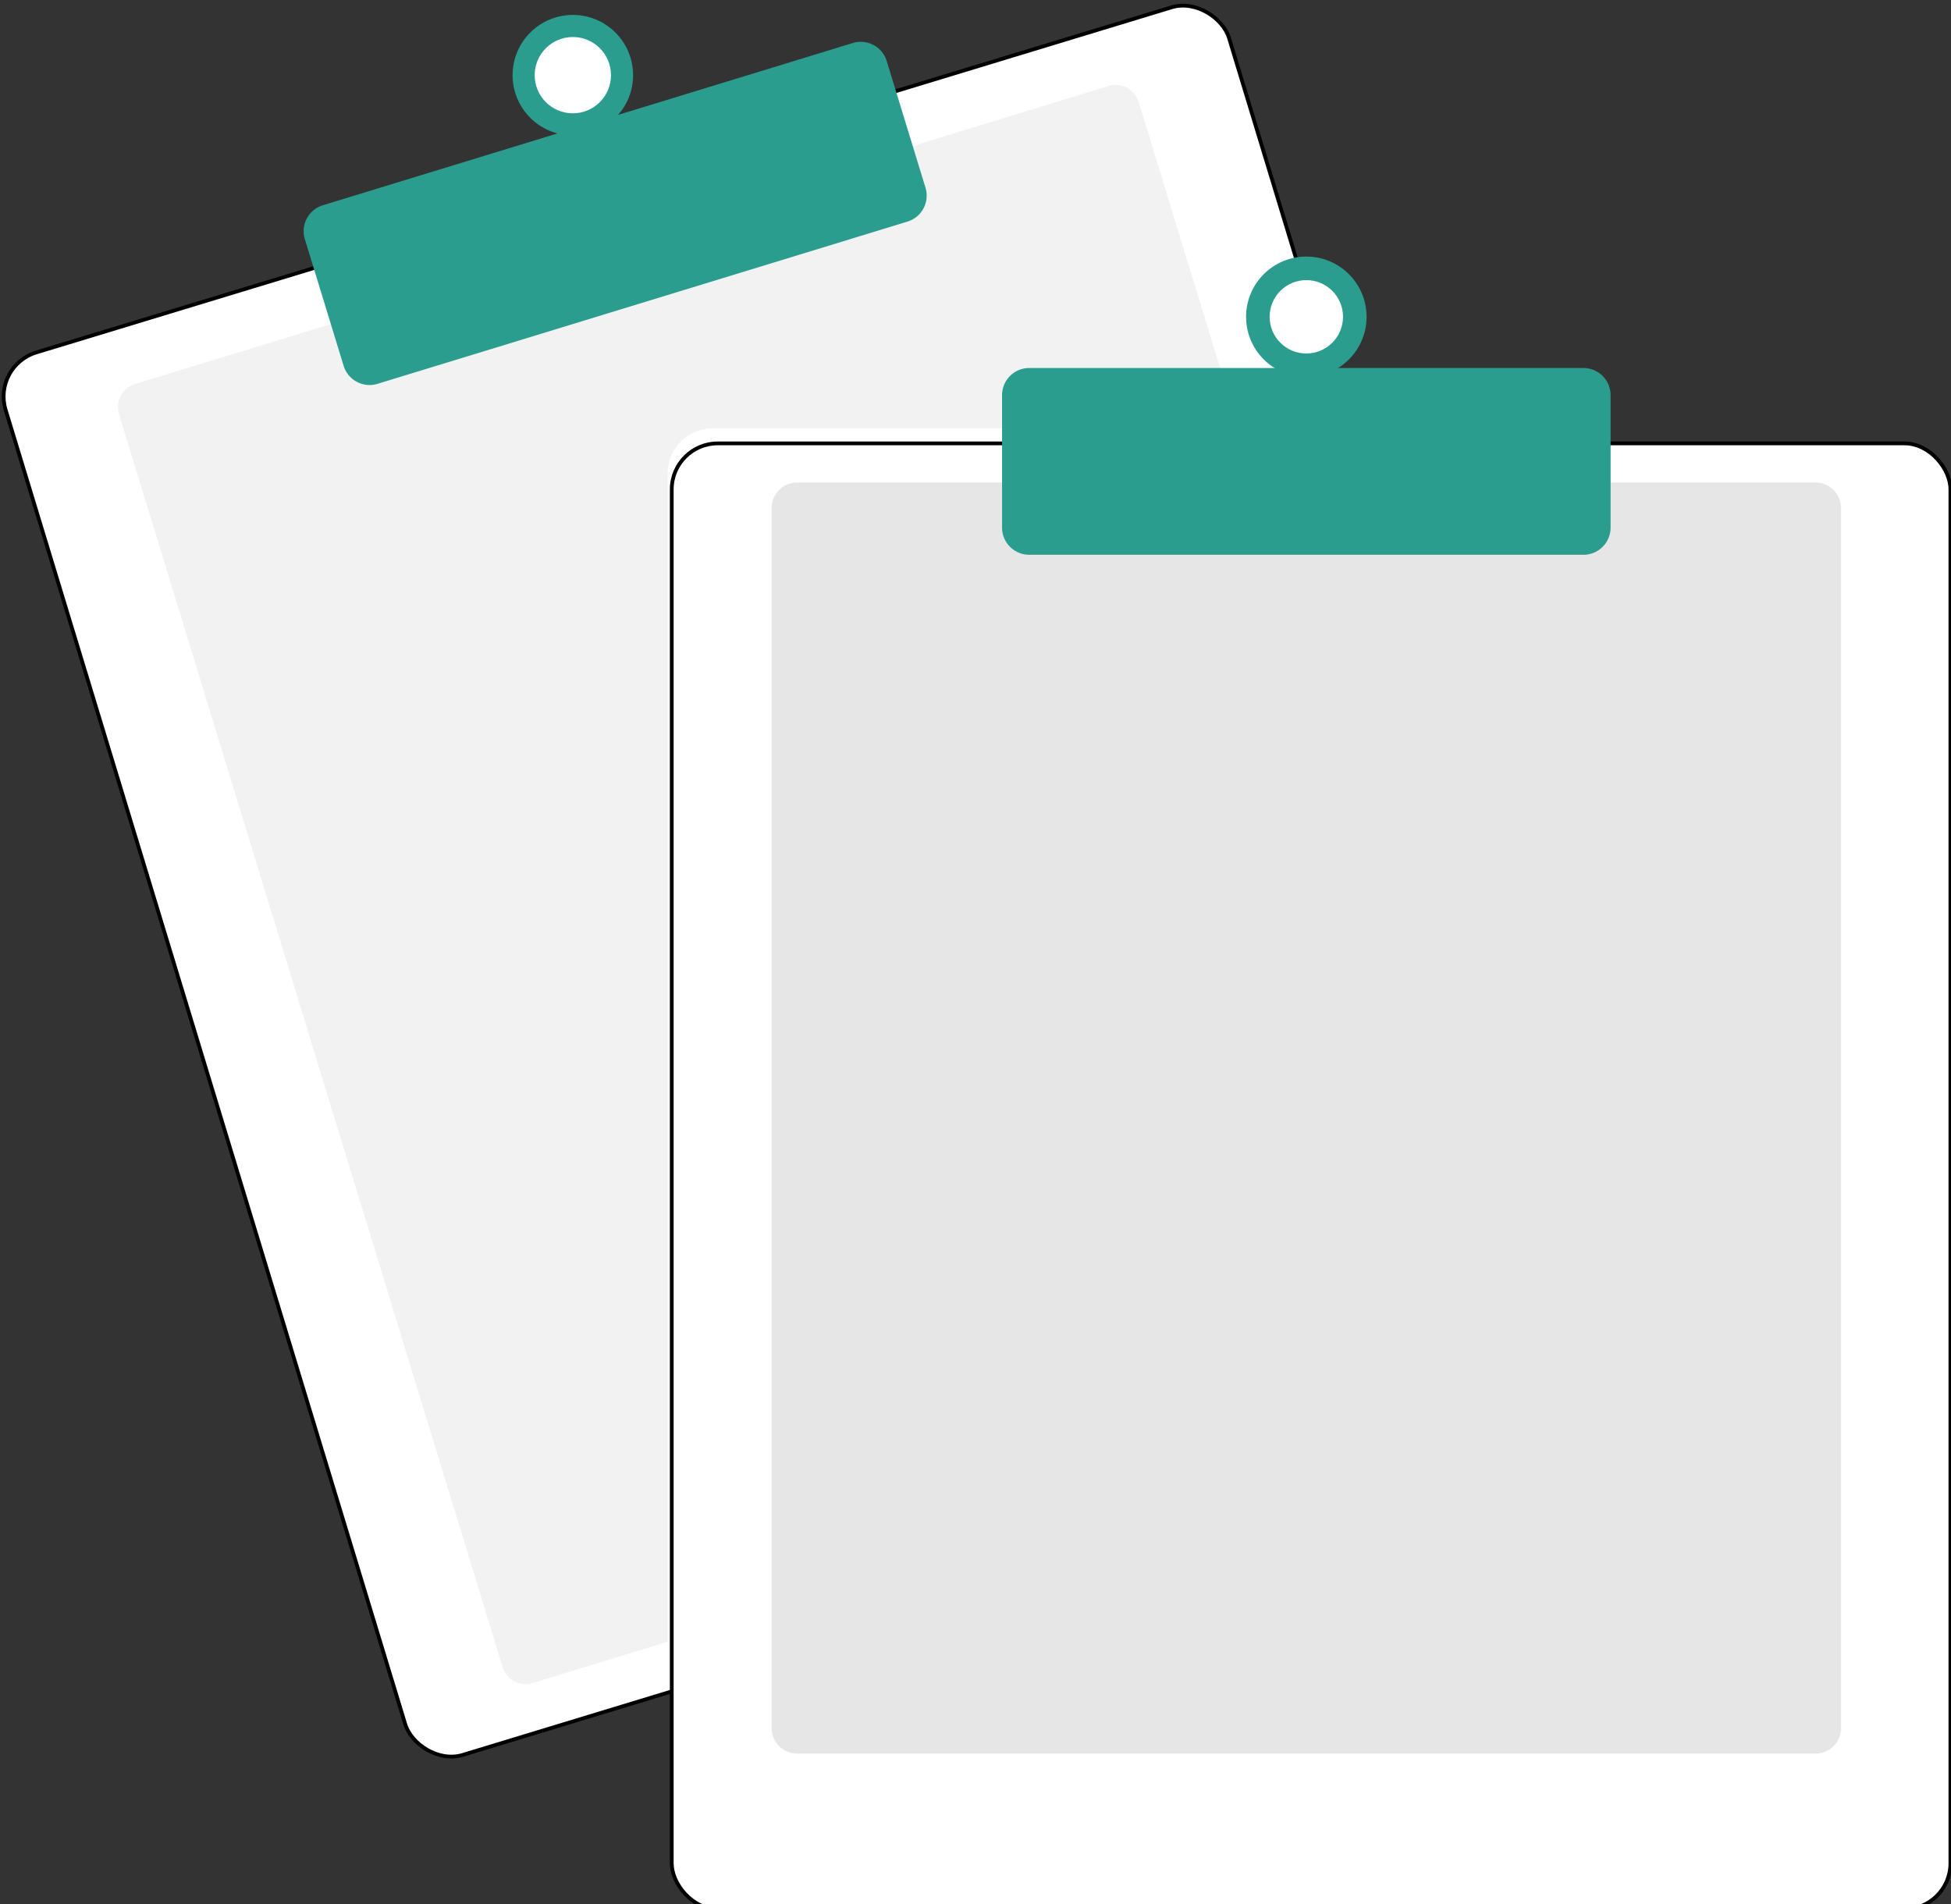 <?xml version="1.0" encoding="UTF-8" standalone="no"?>
<svg
   id="b21613c9-2bf0-4d37-bef0-3b193d34fc5d"
   data-name="Layer 1"
   width="647.636"
   height="632.174"
   viewBox="0 0 647.636 632.174"
   version="1.1"
   sodipodi:docname="no-data.svg"
   inkscape:version="1.1 (ce6663b3b7, 2021-05-25)"
   xmlns:inkscape="http://www.inkscape.org/namespaces/inkscape"
   xmlns:sodipodi="http://sodipodi.sourceforge.net/DTD/sodipodi-0.dtd"
   xmlns="http://www.w3.org/2000/svg"
   xmlns:svg="http://www.w3.org/2000/svg">
  <rect x="0" y="0" width="647.636" height="632.174" fill="#333333" stroke="none"/>
  <defs
     id="defs25" />
  <sodipodi:namedview
     id="namedview23"
     pagecolor="#ffffff"
     bordercolor="#666666"
     borderopacity="1.0"
     inkscape:pageshadow="2"
     inkscape:pageopacity="0.0"
     inkscape:pagecheckerboard="0"
     showgrid="false"
     inkscape:zoom="0.25"
     inkscape:cx="1192"
     inkscape:cy="1202"
     inkscape:window-width="1495"
     inkscape:window-height="752"
     inkscape:window-x="0"
     inkscape:window-y="256"
     inkscape:window-maximized="0"
     inkscape:current-layer="b21613c9-2bf0-4d37-bef0-3b193d34fc5d" />
  <rect
     style="fill:#ffffff;stroke:#000000;stroke-width:1.25"
     id="rect103-3"
     width="424.453"
     height="486.642"
     x="-37.789"
     y="115.445"
     ry="15.282"
     transform="rotate(-16.91)" />
  <path
     d="M687.328,276.087H512.818a15.018,15.018,0,0,0-15,15v387.85l-2,.61-42.81,13.11a8.007,8.007,0,0,1-9.99-5.31L315.678,271.397a8.003,8.003,0,0,1,5.31-9.99l65.97-20.2,191.25-58.54,65.97-20.2a7.989,7.989,0,0,1,9.99,5.3l32.55,106.32Z"
     transform="translate(-276.182 -133.913)"
     fill="#f2f2f2"
     id="path2" />
  <path
     d="M398.863,261.734a9.016,9.016,0,0,1-8.611-6.367l-12.88-42.072a8.999,8.999,0,0,1,5.971-11.24l175.939-53.864a9.009,9.009,0,0,1,11.241,5.971l12.88,42.072a9.01,9.01,0,0,1-5.971,11.241L401.492,261.339A8.976,8.976,0,0,1,398.863,261.734Z"
     transform="translate(-276.182 -133.913)"
     fill="#2a9d8f"
     id="path6" />
  <circle
     cx="190.154"
     cy="24.955"
     r="20"
     fill="#2a9d8f"
     id="circle8" />
  <circle
     cx="190.154"
     cy="24.955"
     r="12.665"
     fill="#fff"
     id="circle10" />
  <rect
     style="fill:#ffffff;stroke:#000000;stroke-width:1.25"
     id="rect103"
     width="424.453"
     height="486.642"
     x="222.986"
     y="147.198"
     ry="15.282" />
  <path
     d="M878.818,716.087h-338a8.51,8.51,0,0,1-8.5-8.5v-405a8.51,8.51,0,0,1,8.5-8.5h338a8.51,8.51,0,0,1,8.5,8.5v405A8.51,8.51,0,0,1,878.818,716.087Z"
     transform="translate(-276.182 -133.913)"
     fill="#e6e6e6"
     id="path12" />
  <path
     d="M801.818,318.087h-184a9.01,9.01,0,0,1-9-9v-44a9.01,9.01,0,0,1,9-9h184a9.01,9.01,0,0,1,9,9v44A9.01,9.01,0,0,1,801.818,318.087Z"
     transform="translate(-276.182 -133.913)"
     fill="#2a9d8f"
     id="path16" />
  <circle
     cx="433.636"
     cy="105.174"
     r="20"
     fill="#2a9d8f"
     id="circle18" />
  <circle
     cx="433.636"
     cy="105.174"
     r="12.182"
     fill="#fff"
     id="circle20" />
</svg>
